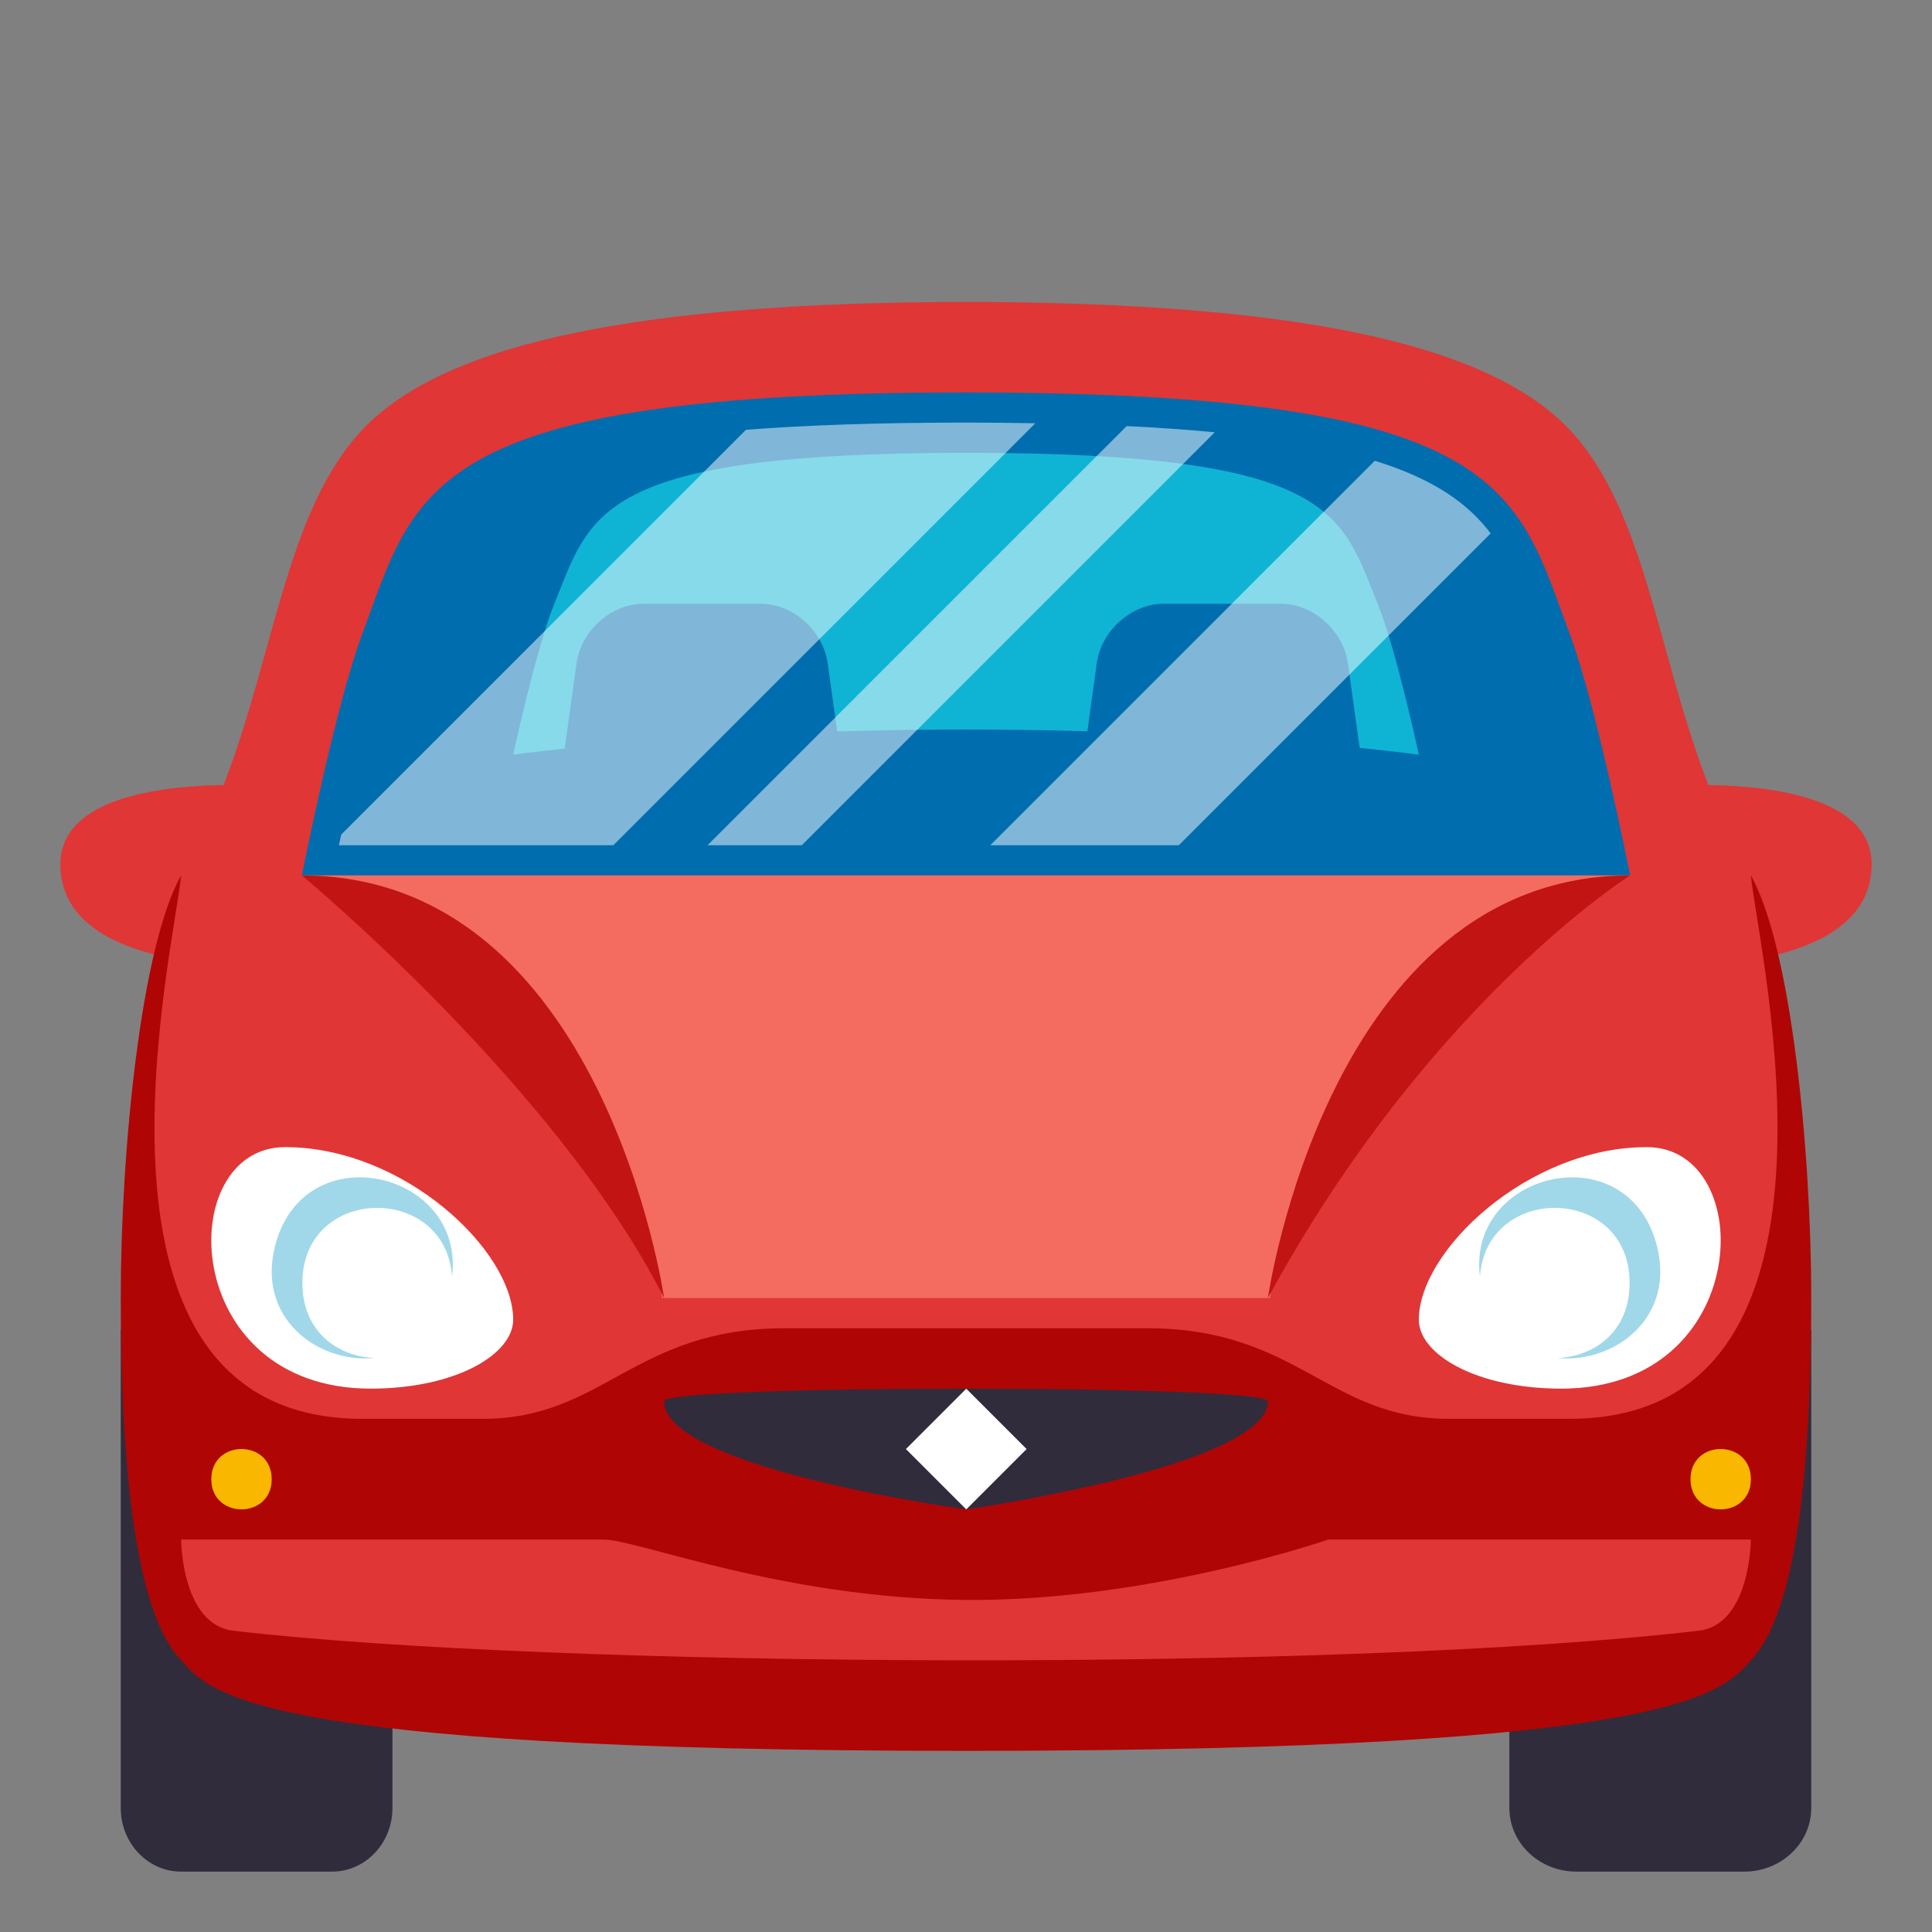 <?xml version="1.0" encoding="utf-8"?>
<!-- Generator: Adobe Illustrator 15.0.0, SVG Export Plug-In . SVG Version: 6.00 Build 0)  -->
<!DOCTYPE svg PUBLIC "-//W3C//DTD SVG 1.1//EN" "http://www.w3.org/Graphics/SVG/1.1/DTD/svg11.dtd">
<svg version="1.1" id="Layer_1" xmlns="http://www.w3.org/2000/svg" xmlns:xlink="http://www.w3.org/1999/xlink" x="0px" y="0px"
	 width="64px" height="64px" viewBox="0 0 64 64" enable-background="new 0 0 64 64" xml:space="preserve">
<rect x="0" y="0" width="64" height="64" fill="#808080" stroke="none"/>
<path fill="#302C3B" d="M60,44.105c0-1.162-10-1.162-10,0v15.787C50,61.057,50.996,62,52.223,62h5.555
	C59.004,62,60,61.057,60,59.895V44.105z"/>
<path fill="#302C3B" d="M13,44.105c0-1.162-9-1.162-9,0v15.789C4,61.057,4.896,62,6,62h5c1.104,0,2-0.943,2-2.105V44.105z"/>
<path fill="#E03636" d="M62,28.632c0-2.209-3.306-2.593-5.409-2.628c-1.695-4.381-2.093-9.144-4.622-11.798
	C49.193,11.296,42.62,10.021,32,10c-10.621,0.021-17.193,1.296-19.969,4.206C9.5,16.859,9.104,21.623,7.408,26.004
	C5.305,26.039,2,26.424,2,28.633c0,1.826,1.674,2.67,3.408,3.055c-0.59,5.273-0.367,15.781-0.367,19.609
	C5.041,54.823,8.214,56,32,56c23.79,0,26.958-1.177,26.958-4.705c0-3.827,0.224-14.334-0.366-19.607
	C60.326,31.302,62,30.458,62,28.632z"/>
<path fill="#B00505" d="M12,47C2,47,5.777,31.42,6,29c-1.332,2.354-2,9.125-2,14c0,9.051,1.27,11.205,2,12c0.941,1.027,2.176,3,26,3
	s25.059-1.973,26-3c0.73-0.795,2-2.949,2-12c0-4.875-0.667-11.646-2-14c0.223,2.42,4,18-6,18h-4c-4,0-5-3-10-3H26c-5,0-6,3-10,3H12z
	"/>
<path fill="#006DAE" d="M54,29c0,0-1.107-5.615-2-8c-1.785-4.773-2-8-20-8s-18.215,3.227-20,8c-0.893,2.384-2,8-2,8H54z"/>
<path fill="#FFFFFF" d="M17,43.715C17,44.857,15.109,46,12.277,46c-6.361,0-6.541-8-2.832-8C13.38,38,17,41.43,17,43.715"/>
<path fill="#FFFFFF" d="M47,43.717C47,44.857,48.889,46,51.723,46c6.362,0,6.539-8,2.832-8C50.619,38,47,41.43,47,43.717"/>
<path fill="#F9B700" d="M7,49c0,1.333,2,1.333,2,0S7,47.667,7,49z"/>
<path fill="#0FB4D4" d="M36.33,21.979C36.479,20.891,37.479,20,38.546,20h3.886c1.07,0,2.068,0.891,2.219,1.979l0.39,2.795
	C46.303,24.902,47,25,47,25s-0.753-3.509-1.363-5c-1.216-2.982-1.361-5-13.636-5c-12.272,0-12.42,2.018-13.638,5
	C17.756,21.491,17,25,17,25s0.6-0.085,1.706-0.2l0.392-2.819c0.15-1.09,1.149-1.98,2.217-1.98h3.887
	c1.068,0,2.066,0.891,2.218,1.979l0.313,2.25c1.328-0.039,2.75-0.063,4.271-0.063c1.425,0,2.761,0.021,4.017,0.057L36.33,21.979z"/>
<path fill="#302C3B" d="M22,46.416C22,48.645,32,50,32,50s10.008-1.422,10-3.584C42,45.861,22,45.861,22,46.416"/>
<path fill="#E03636" d="M32,53c-6.082-0.051-10.882-2-12-2H6c0,0,0.007,2.818,1.732,3.02c10.656,1.244,36.815,1.369,48.535,0
	C57.991,53.82,58,51,58,51H44C44,51,38.082,53.051,32,53"/>
<path fill="#F46C60" d="M10,29c6.184,2.797,11.426,10,11.93,14h20.143C42.574,39,47.816,31.797,54,29H10z"/>
<path fill="#C21413" d="M10,29c0,0,8.45,7,12,14C22,43,20,29,10,29"/>
<path fill="#C21413" d="M54,29c0,0-6.662,4.188-12,14C42,43,44,29,54,29"/>
<path fill="#F9B700" d="M56,49c0,1.333,2,1.333,2,0S56,47.667,56,49z"/>
<rect x="30.586" y="46.586" transform="matrix(-0.707 0.707 -0.707 -0.707 88.569 59.314)" fill="#FFFFFF" width="2.828" height="2.828"/>
<path fill="#A0D8E9" d="M54.875,41.222c-0.993-3.682-6.29-2.412-5.85,1.07c0.212-3.104,4.958-3.041,4.958,0.209
	c0,1.616-1.178,2.438-2.387,2.483C53.467,45.172,55.532,43.657,54.875,41.222z"/>
<path fill="#A0D8E9" d="M9.125,41.222c0.993-3.682,6.29-2.412,5.85,1.07c-0.212-3.104-4.958-3.041-4.958,0.209
	c0,1.616,1.178,2.438,2.387,2.483C10.533,45.172,8.468,43.657,9.125,41.222z"/>
<path opacity="0.5" fill="#FFFFFF" d="M45.541,15.264L32.806,27.999h6.244l10.33-10.33C48.638,16.688,47.517,15.874,45.541,15.264"
	/>
<path opacity="0.5" fill="#FFFFFF" d="M32,13.999c-2.88,0-5.275,0.083-7.289,0.238L11.303,27.646
	c-0.025,0.119-0.053,0.246-0.076,0.354h9.09l13.979-13.979C33.562,14.007,32.805,13.999,32,13.999"/>
<path opacity="0.5" fill="#FFFFFF" d="M40.24,14.32c-0.889-0.085-1.854-0.153-2.917-0.206L23.438,27.999h3.123L40.24,14.32z"/>
</svg>

